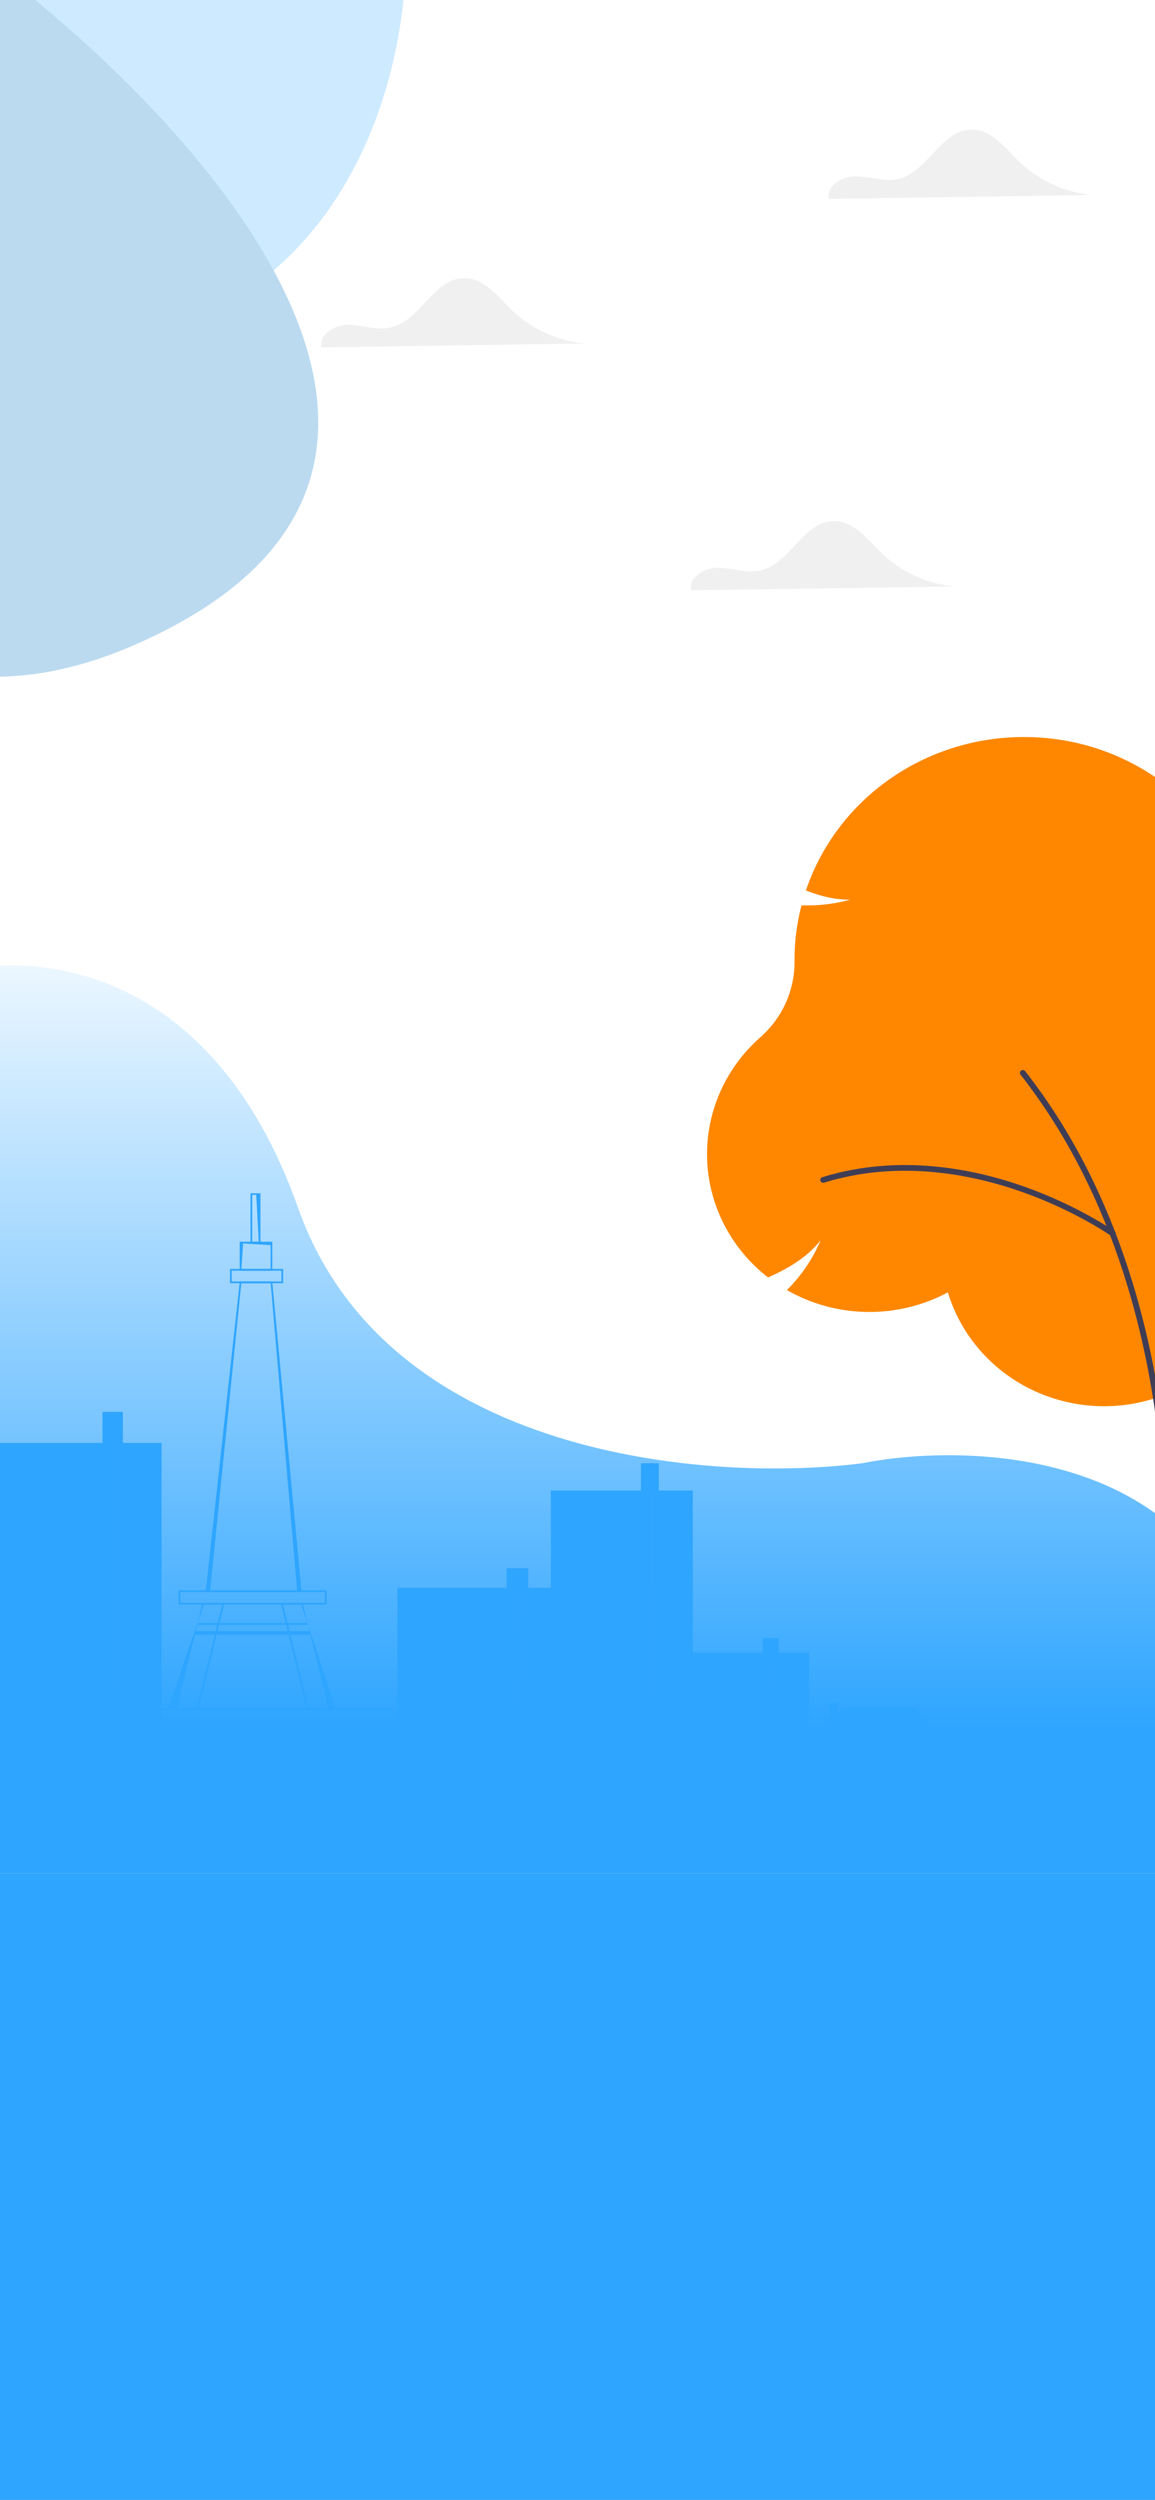 <svg width="428" height="926" viewBox="0 0 428 926" fill="none" xmlns="http://www.w3.org/2000/svg">
<rect x="0" y="0" width="428" height="926" fill="#808080" stroke="none"/>
<g clip-path="url(#clip0_112_34)">
<rect width="428" height="926" fill="white"/>
<path d="M-54 121C113.6 164.6 152.167 43.167 150.5 -23L-43 -43.5C-116.5 -6.833 -221.6 77.4 -54 121Z" fill="#CEEAFF"/>
<path d="M62.636 232.775C191.834 165.301 64.645 35.04 -15.099 -21.656L-128.648 82.285C-118.719 160.562 -66.561 300.248 62.636 232.775Z" fill="#BBDAF0"/>
<path d="M110.5 447.5C77.7 354.7 8.833 351.5 -21.5 361.5L-36 694H446.5C459 699.667 479.7 691.7 462.5 614.5C445.3 537.3 360 534 319.5 542C263.5 549.167 143.3 540.3 110.5 447.5Z" fill="url(#paint0_linear_112_34)"/>
<path d="M299.531 647.945L312.6 632.357H338.297L354 647.675L353.683 647.879H353.796V679.741H299.548V647.879L299.531 647.945Z" fill="#2EA5FF"/>
<path d="M307.394 641.168H310.357V630.897H307.394V641.168Z" fill="#2EA5FF"/>
<path d="M312.397 632.153L328.508 651.069V679.741L299.548 679.741V647.471L312.397 632.153Z" fill="#2EA5FF"/>
<path d="M324.785 654.823H318.87V660.88H324.785V654.823Z" fill="#2EA5FF"/>
<path d="M324.785 663.064H318.87V669.12H324.785V663.064Z" fill="#2EA5FF"/>
<path d="M324.785 654.823H318.87V660.88H324.785V654.823Z" fill="#2EA5FF"/>
<path d="M324.785 663.064H318.87V669.12H324.785V663.064Z" fill="#2EA5FF"/>
<path d="M316.605 654.823H310.691V660.88H316.605V654.823Z" fill="#2EA5FF"/>
<path d="M316.605 663.064H310.691V669.12H316.605V663.064Z" fill="#2EA5FF"/>
<path d="M316.605 654.823H310.691V660.88H316.605V654.823Z" fill="#2EA5FF"/>
<path d="M316.605 663.064H310.691V669.12H316.605V663.064Z" fill="#2EA5FF"/>
<path d="M308.426 654.823H302.512V660.88H308.426V654.823Z" fill="#2EA5FF"/>
<path d="M308.426 663.064H302.512V669.12H308.426V663.064Z" fill="#2EA5FF"/>
<path d="M308.426 654.823H302.512V660.88H308.426V654.823Z" fill="#2EA5FF"/>
<path d="M308.426 663.064H302.512V669.12H308.426V663.064Z" fill="#2EA5FF"/>
<path d="M241.913 542H237.504V553.04H241.913V542Z" fill="#2EA5FF"/>
<path d="M241.598 552.094H204.118V679.84H241.598V552.094Z" fill="#2EA5FF"/>
<path d="M256.716 552.094H241.598V679.84H256.716V552.094Z" fill="#2EA5FF"/>
<path d="M216.559 563.133H210.89V568.811H216.559V563.133Z" fill="#2EA5FF"/>
<path d="M225.693 563.133H220.023V568.811H225.693V563.133Z" fill="#2EA5FF"/>
<path d="M234.826 563.133H229.157V568.811H234.826V563.133Z" fill="#2EA5FF"/>
<path d="M216.716 576.066H211.047V581.743H216.716V576.066Z" fill="#2EA5FF"/>
<path d="M225.85 576.066H220.181V581.743H225.85V576.066Z" fill="#2EA5FF"/>
<path d="M234.984 576.066H229.315V581.743H234.984V576.066Z" fill="#2EA5FF"/>
<path d="M216.874 588.998H211.205V594.676H216.874V588.998Z" fill="#2EA5FF"/>
<path d="M226.008 588.998H220.338V594.676H226.008V588.998Z" fill="#2EA5FF"/>
<path d="M235.141 588.998H229.472V594.676H235.141V588.998Z" fill="#2EA5FF"/>
<path d="M217.031 601.93H211.362V607.608H217.031V601.93Z" fill="#2EA5FF"/>
<path d="M226.165 601.93H220.496V607.608H226.165V601.93Z" fill="#2EA5FF"/>
<path d="M235.299 601.93H229.63V607.608H235.299V601.93Z" fill="#2EA5FF"/>
<path d="M217.189 614.863H211.52V620.54H217.189V614.863Z" fill="#2EA5FF"/>
<path d="M226.323 614.863H220.653V620.54H226.323V614.863Z" fill="#2EA5FF"/>
<path d="M235.456 614.863H229.787V620.54H235.456V614.863Z" fill="#2EA5FF"/>
<path d="M217.346 627.795H211.677V633.473H217.346V627.795Z" fill="#2EA5FF"/>
<path d="M226.48 627.795H220.811V633.473H226.48V627.795Z" fill="#2EA5FF"/>
<path d="M235.614 627.795H229.945V633.473H235.614V627.795Z" fill="#2EA5FF"/>
<path d="M217.504 640.727H211.835V646.405H217.504V640.727Z" fill="#2EA5FF"/>
<path d="M226.638 640.727H220.968V646.405H226.638V640.727Z" fill="#2EA5FF"/>
<path d="M235.771 640.727H230.102V646.405H235.771V640.727Z" fill="#2EA5FF"/>
<path d="M217.661 653.66H211.992V659.337H217.661V653.66Z" fill="#2EA5FF"/>
<path d="M226.795 653.66H221.126V659.337H226.795V653.66Z" fill="#2EA5FF"/>
<path d="M226.795 668.8H221.126V679.525H226.795V668.8Z" fill="#2EA5FF"/>
<path d="M235.929 653.66H230.26V659.337H235.929V653.66Z" fill="#2EA5FF"/>
<path d="M244.118 542H241.598V552.724H244.118V542Z" fill="#2EA5FF"/>
<path d="M43.012 522.974H37.994V535.537H43.012V522.974Z" fill="#2EA5FF"/>
<path d="M42.653 534.46H0V679.84H42.653V534.46Z" fill="#2EA5FF"/>
<path d="M59.858 534.46H42.653V679.84H59.858V534.46Z" fill="#2EA5FF"/>
<path d="M14.158 547.024H7.706V553.485H14.158V547.024Z" fill="#2EA5FF"/>
<path d="M24.552 547.024H18.101V553.485H24.552V547.024Z" fill="#2EA5FF"/>
<path d="M34.947 547.024H28.495V553.485H34.947V547.024Z" fill="#2EA5FF"/>
<path d="M14.337 561.742H7.885V568.203H14.337V561.742Z" fill="#2EA5FF"/>
<path d="M24.732 561.742H18.28V568.203H24.732V561.742Z" fill="#2EA5FF"/>
<path d="M35.126 561.742H28.674V568.203H35.126V561.742Z" fill="#2EA5FF"/>
<path d="M14.516 576.459H8.065V582.92H14.516V576.459Z" fill="#2EA5FF"/>
<path d="M24.911 576.459H18.459V582.92H24.911V576.459Z" fill="#2EA5FF"/>
<path d="M35.305 576.459H28.854V582.92H35.305V576.459Z" fill="#2EA5FF"/>
<path d="M14.696 591.176H8.244V597.638H14.696V591.176Z" fill="#2EA5FF"/>
<path d="M25.09 591.176H18.638V597.638H25.09V591.176Z" fill="#2EA5FF"/>
<path d="M35.485 591.176H29.033V597.638H35.485V591.176Z" fill="#2EA5FF"/>
<path d="M14.875 605.894H8.423V612.355H14.875V605.894Z" fill="#2EA5FF"/>
<path d="M25.269 605.894H18.818V612.355H25.269V605.894Z" fill="#2EA5FF"/>
<path d="M35.664 605.894H29.212V612.355H35.664V605.894Z" fill="#2EA5FF"/>
<path d="M15.054 620.611H8.602V627.073H15.054V620.611Z" fill="#2EA5FF"/>
<path d="M25.449 620.611H18.997V627.073H25.449V620.611Z" fill="#2EA5FF"/>
<path d="M35.843 620.611H29.391V627.073H35.843V620.611Z" fill="#2EA5FF"/>
<path d="M15.233 635.329H8.782V641.79H15.233V635.329Z" fill="#2EA5FF"/>
<path d="M25.628 635.329H19.176V641.79H25.628V635.329Z" fill="#2EA5FF"/>
<path d="M36.022 635.329H29.57V641.79H36.022V635.329Z" fill="#2EA5FF"/>
<path d="M15.412 650.046H8.961V656.507H15.412V650.046Z" fill="#2EA5FF"/>
<path d="M25.807 650.046H19.355V656.507H25.807V650.046Z" fill="#2EA5FF"/>
<path d="M25.807 667.276H19.355V679.481H25.807V667.276Z" fill="#2EA5FF"/>
<path d="M36.202 650.046H29.75V656.507H36.202V650.046Z" fill="#2EA5FF"/>
<path d="M45.521 522.974H42.653V535.178H45.521V522.974Z" fill="#2EA5FF"/>
<path d="M286.579 606.778H282.636V612.63H286.579V606.778Z" fill="#2EA5FF"/>
<path d="M286.298 612.128H252.778V679.84H286.298V612.128Z" fill="#2EA5FF"/>
<path d="M299.818 612.128H286.298V679.84H299.818V612.128Z" fill="#2EA5FF"/>
<path d="M264.468 621.729H259.398V626.807H264.468V621.729Z" fill="#2EA5FF"/>
<path d="M272.636 621.729H267.566V626.807H272.636V621.729Z" fill="#2EA5FF"/>
<path d="M280.805 621.729H275.735V626.807H280.805V621.729Z" fill="#2EA5FF"/>
<path d="M264.609 633.295H259.539V638.373H264.609V633.295Z" fill="#2EA5FF"/>
<path d="M272.777 633.295H267.707V638.373H272.777V633.295Z" fill="#2EA5FF"/>
<path d="M280.946 633.295H275.876V638.373H280.946V633.295Z" fill="#2EA5FF"/>
<path d="M264.75 644.861H259.679V649.938H264.75V644.861Z" fill="#2EA5FF"/>
<path d="M272.918 644.861H267.848V649.938H272.918V644.861Z" fill="#2EA5FF"/>
<path d="M281.087 644.861H276.016V649.938H281.087V644.861Z" fill="#2EA5FF"/>
<path d="M264.89 656.426H259.82V661.504H264.89V656.426Z" fill="#2EA5FF"/>
<path d="M273.059 656.426H267.989V661.504H273.059V656.426Z" fill="#2EA5FF"/>
<path d="M273.059 669.967H267.989V679.558H273.059V669.967Z" fill="#2EA5FF"/>
<path d="M281.227 656.426H276.157V661.504H281.227V656.426Z" fill="#2EA5FF"/>
<path d="M288.551 606.778H286.298V612.463H288.551V606.778Z" fill="#2EA5FF"/>
<path d="M111.754 589.702H76.2L88.848 474.673H100.878L111.754 589.702ZM77.875 589.062H110.089L100.295 475.314H89.421L77.875 589.062Z" fill="#2EA5FF"/>
<path d="M121.043 594.35H66.178V589.062H121.043V594.35ZM66.818 593.71H120.403V589.702H66.818V593.71Z" fill="#2EA5FF"/>
<path d="M104.915 475.314H85.226V470.025H104.915V475.314ZM85.867 474.673H104.274V470.666H85.867V474.673Z" fill="#2EA5FF"/>
<path d="M114.196 602.101L121.749 632.958H124.374L114.196 602.101ZM121.749 632.958H114.311L104.862 594.35H111.641L114.109 601.836L114.196 602.101L114.132 601.836L113.975 601.195L112.143 593.709H104.049L113.812 633.598H121.906L121.749 632.958Z" fill="#2EA5FF"/>
<path d="M73.209 601.195L72.985 601.836L62.194 632.958H65.473L73.247 601.195L73.34 600.814L73.209 601.195ZM75.079 593.709L73.34 600.814L75.581 594.35H82.356L72.908 632.958H65.473L65.316 633.598H73.41L83.173 593.709H75.079Z" fill="#2EA5FF"/>
<path d="M142.577 677.495H128.828L115.761 656.679L116.349 656.426L129.25 676.855H140.965L124.938 638.053L125.527 637.8L142.577 677.495Z" fill="#2EA5FF"/>
<path d="M57.464 677.495H43.715L60.766 637.8L61.354 638.053L45.327 676.855H57.042L69.943 656.426L70.531 656.679L57.464 677.495Z" fill="#2EA5FF"/>
<path d="M147.771 638.247H41.571V632.959H147.771V638.247ZM42.212 637.606H147.131V633.599H42.212V637.606Z" fill="#2EA5FF"/>
<path d="M122.413 667.402C102.95 659.407 83.213 659.407 63.749 667.402L63.363 666.836C81.947 655.594 99.323 653.668 122.799 666.836L122.413 667.402Z" fill="#2EA5FF"/>
<path d="M120.809 658.836C102.491 650.829 83.914 650.829 65.596 658.836L65.316 658.254C83.82 650.165 102.585 650.165 121.09 658.254L120.809 658.836Z" fill="#2EA5FF"/>
<path d="M114.132 601.836H72.985L73.209 601.195H113.975L114.132 601.836Z" fill="#2EA5FF"/>
<path d="M115.115 605.547H71.89L72.53 604.224H114.794L115.115 605.547Z" fill="#2EA5FF"/>
<path d="M100.907 470.698H88.814V459.942H100.907V470.698ZM89.455 470.057H100.266V461.222L90.095 460.582L89.455 470.057Z" fill="#2EA5FF"/>
<path d="M96.517 460.582H92.826V442H96.517V460.582ZM93.466 459.941H95.876L94.943 442.53L93.466 442.64V459.941Z" fill="#2EA5FF"/>
<path d="M193.066 580.902H187.726V588.826H193.066V580.902Z" fill="#2EA5FF"/>
<path d="M192.684 588.147H147.294V679.84H192.684V588.147Z" fill="#2EA5FF"/>
<path d="M210.993 588.147H192.684V679.84H210.993V588.147Z" fill="#2EA5FF"/>
<path d="M163.123 601.148H156.257V608.024H163.123V601.148Z" fill="#2EA5FF"/>
<path d="M174.185 601.148H167.319V608.024H174.185V601.148Z" fill="#2EA5FF"/>
<path d="M185.246 601.148H178.38V608.024H185.246V601.148Z" fill="#2EA5FF"/>
<path d="M163.314 616.81H156.448V623.686H163.314V616.81Z" fill="#2EA5FF"/>
<path d="M174.375 616.81H167.51V623.686H174.375V616.81Z" fill="#2EA5FF"/>
<path d="M185.437 616.81H178.571V623.686H185.437V616.81Z" fill="#2EA5FF"/>
<path d="M163.505 632.472H156.639V639.348H163.505V632.472Z" fill="#2EA5FF"/>
<path d="M174.566 632.472H167.7V639.348H174.566V632.472Z" fill="#2EA5FF"/>
<path d="M185.628 632.472H178.762V639.348H185.628V632.472Z" fill="#2EA5FF"/>
<path d="M163.695 648.134H156.83V655.01H163.695V648.134Z" fill="#2EA5FF"/>
<path d="M174.757 648.134H167.891V655.01H174.757V648.134Z" fill="#2EA5FF"/>
<path d="M174.757 666.47H167.891V679.458H174.757V666.47Z" fill="#2EA5FF"/>
<path d="M185.818 648.134H178.953V655.01H185.818V648.134Z" fill="#2EA5FF"/>
<path d="M195.736 580.902H192.684V588.6H195.736V580.902Z" fill="#2EA5FF"/>
<path d="M409.062 520.889C423.306 520.888 437.087 515.98 447.956 507.038C458.826 498.096 466.078 485.699 468.424 472.052L468.443 471.94L468.368 471.852C464.518 467.373 461.406 462.342 459.142 456.938C461.836 460.291 465.09 463.182 468.768 465.489L469.145 465.734L469.167 465.294C469.215 464.325 469.24 463.363 469.24 462.434C469.273 452.494 466.682 442.712 461.713 434.022C456.744 425.333 449.565 418.026 440.86 412.8C456.093 397.445 464.585 376.939 464.541 355.614C464.541 310.06 426.381 273 379.476 273C361.593 272.976 344.158 278.435 329.656 288.601C315.154 298.767 304.326 313.12 298.715 329.614L298.639 329.836L298.862 329.924C304.654 332.201 309.984 333.296 315.082 333.242C309.272 334.841 303.241 335.549 297.206 335.342L296.998 335.335L296.948 335.531C295.262 342.099 294.41 348.844 294.412 355.614C294.412 355.858 294.413 356.102 294.415 356.346C294.431 361.61 293.305 366.818 291.111 371.631C288.916 376.444 285.702 380.753 281.678 384.279C275.249 389.96 270.164 396.927 266.772 404.7C263.38 412.473 261.762 420.867 262.028 429.306C262.295 437.744 264.441 446.026 268.317 453.582C272.194 461.138 277.71 467.789 284.486 473.076L284.609 473.172L284.753 473.109C293.65 469.188 299.846 464.811 304.066 459.437C301.212 466.203 297.052 472.377 291.81 477.625L291.581 477.854L291.864 478.014C300.858 483.103 311.055 485.841 321.462 485.961C331.869 486.082 342.131 483.58 351.246 478.701C354.907 490.851 362.516 501.525 372.936 509.128C383.357 516.732 396.029 520.857 409.062 520.889V520.889Z" fill="#FF8700"/>
<path d="M430.501 614C430.764 614 431.018 613.907 431.217 613.74C431.415 613.572 431.545 613.341 431.582 613.088C431.629 612.771 436.178 580.895 432.092 538.531C428.318 499.408 416.199 443.055 379.895 396.774C379.808 396.663 379.7 396.57 379.576 396.5C379.451 396.429 379.314 396.383 379.172 396.365C379.029 396.346 378.885 396.355 378.746 396.39C378.607 396.426 378.477 396.488 378.362 396.572C378.248 396.657 378.152 396.763 378.08 396.883C378.008 397.004 377.961 397.137 377.941 397.276C377.922 397.414 377.931 397.554 377.968 397.689C378.005 397.824 378.069 397.951 378.156 398.062C414.146 443.943 426.168 499.882 429.915 538.73C433.977 580.847 429.463 612.474 429.417 612.788C429.395 612.939 429.407 613.092 429.451 613.238C429.496 613.384 429.572 613.519 429.675 613.634C429.777 613.749 429.904 613.841 430.047 613.904C430.189 613.967 430.344 614 430.501 614L430.501 614Z" fill="#3F3D56"/>
<path d="M412.353 457.971C412.584 457.971 412.809 457.9 412.996 457.768C413.183 457.637 413.322 457.451 413.393 457.237C413.465 457.024 413.465 456.794 413.394 456.581C413.322 456.367 413.183 456.181 412.996 456.05C412.865 455.957 399.584 446.661 379.729 439.599C361.374 433.072 333.463 427.154 304.73 436.037C304.593 436.08 304.466 436.148 304.356 436.237C304.246 436.327 304.156 436.437 304.09 436.561C304.023 436.685 303.983 436.821 303.971 436.96C303.959 437.099 303.975 437.239 304.019 437.372C304.062 437.505 304.132 437.628 304.225 437.735C304.318 437.841 304.431 437.929 304.559 437.993C304.686 438.057 304.826 438.096 304.969 438.108C305.112 438.12 305.256 438.104 305.393 438.061C333.538 429.361 360.943 435.18 378.977 441.594C398.548 448.555 411.582 457.677 411.711 457.768C411.897 457.9 412.122 457.971 412.353 457.971Z" fill="#3F3D56"/>
<path d="M309.07 193C297.62 193.005 292.702 209.109 281.497 211.397C276.493 212.419 271.387 210.384 266.274 210.296C261.161 210.208 255.045 213.815 256.125 218.67L353.602 217.242C343.527 216.226 334.102 211.926 326.864 205.042C321.581 199.938 316.521 192.997 309.07 193Z" fill="#F0F0F0"/>
<path d="M189.864 115.042C184.581 109.938 179.521 102.997 172.07 103C160.62 103.005 155.702 119.109 144.497 121.397C139.493 122.419 134.387 120.384 129.274 120.296C124.161 120.208 118.045 123.815 119.125 128.67L216.602 127.243C206.527 126.226 197.102 121.926 189.864 115.042V115.042Z" fill="#F0F0F0"/>
<path d="M360.07 48C348.62 48.005 343.702 64.109 332.497 66.397C327.493 67.419 322.387 65.384 317.274 65.296C312.161 65.208 306.045 68.815 307.125 73.67L404.602 72.243C394.527 71.226 385.102 66.926 377.864 60.042C372.581 54.938 367.521 47.997 360.07 48Z" fill="#F0F0F0"/>
<rect width="428" height="232" transform="translate(0 694)" fill="#2EA5FF"/>
</g>
<defs>
<linearGradient id="paint0_linear_112_34" x1="217" y1="687" x2="217" y2="328.5" gradientUnits="userSpaceOnUse">
<stop offset="0.022" stop-color="#2EA5FF"/>
<stop offset="0.13" stop-color="#2EA5FF"/>
<stop offset="1" stop-color="white"/>
</linearGradient>
<clipPath id="clip0_112_34">
<rect width="428" height="926" fill="white"/>
</clipPath>
</defs>
</svg>
